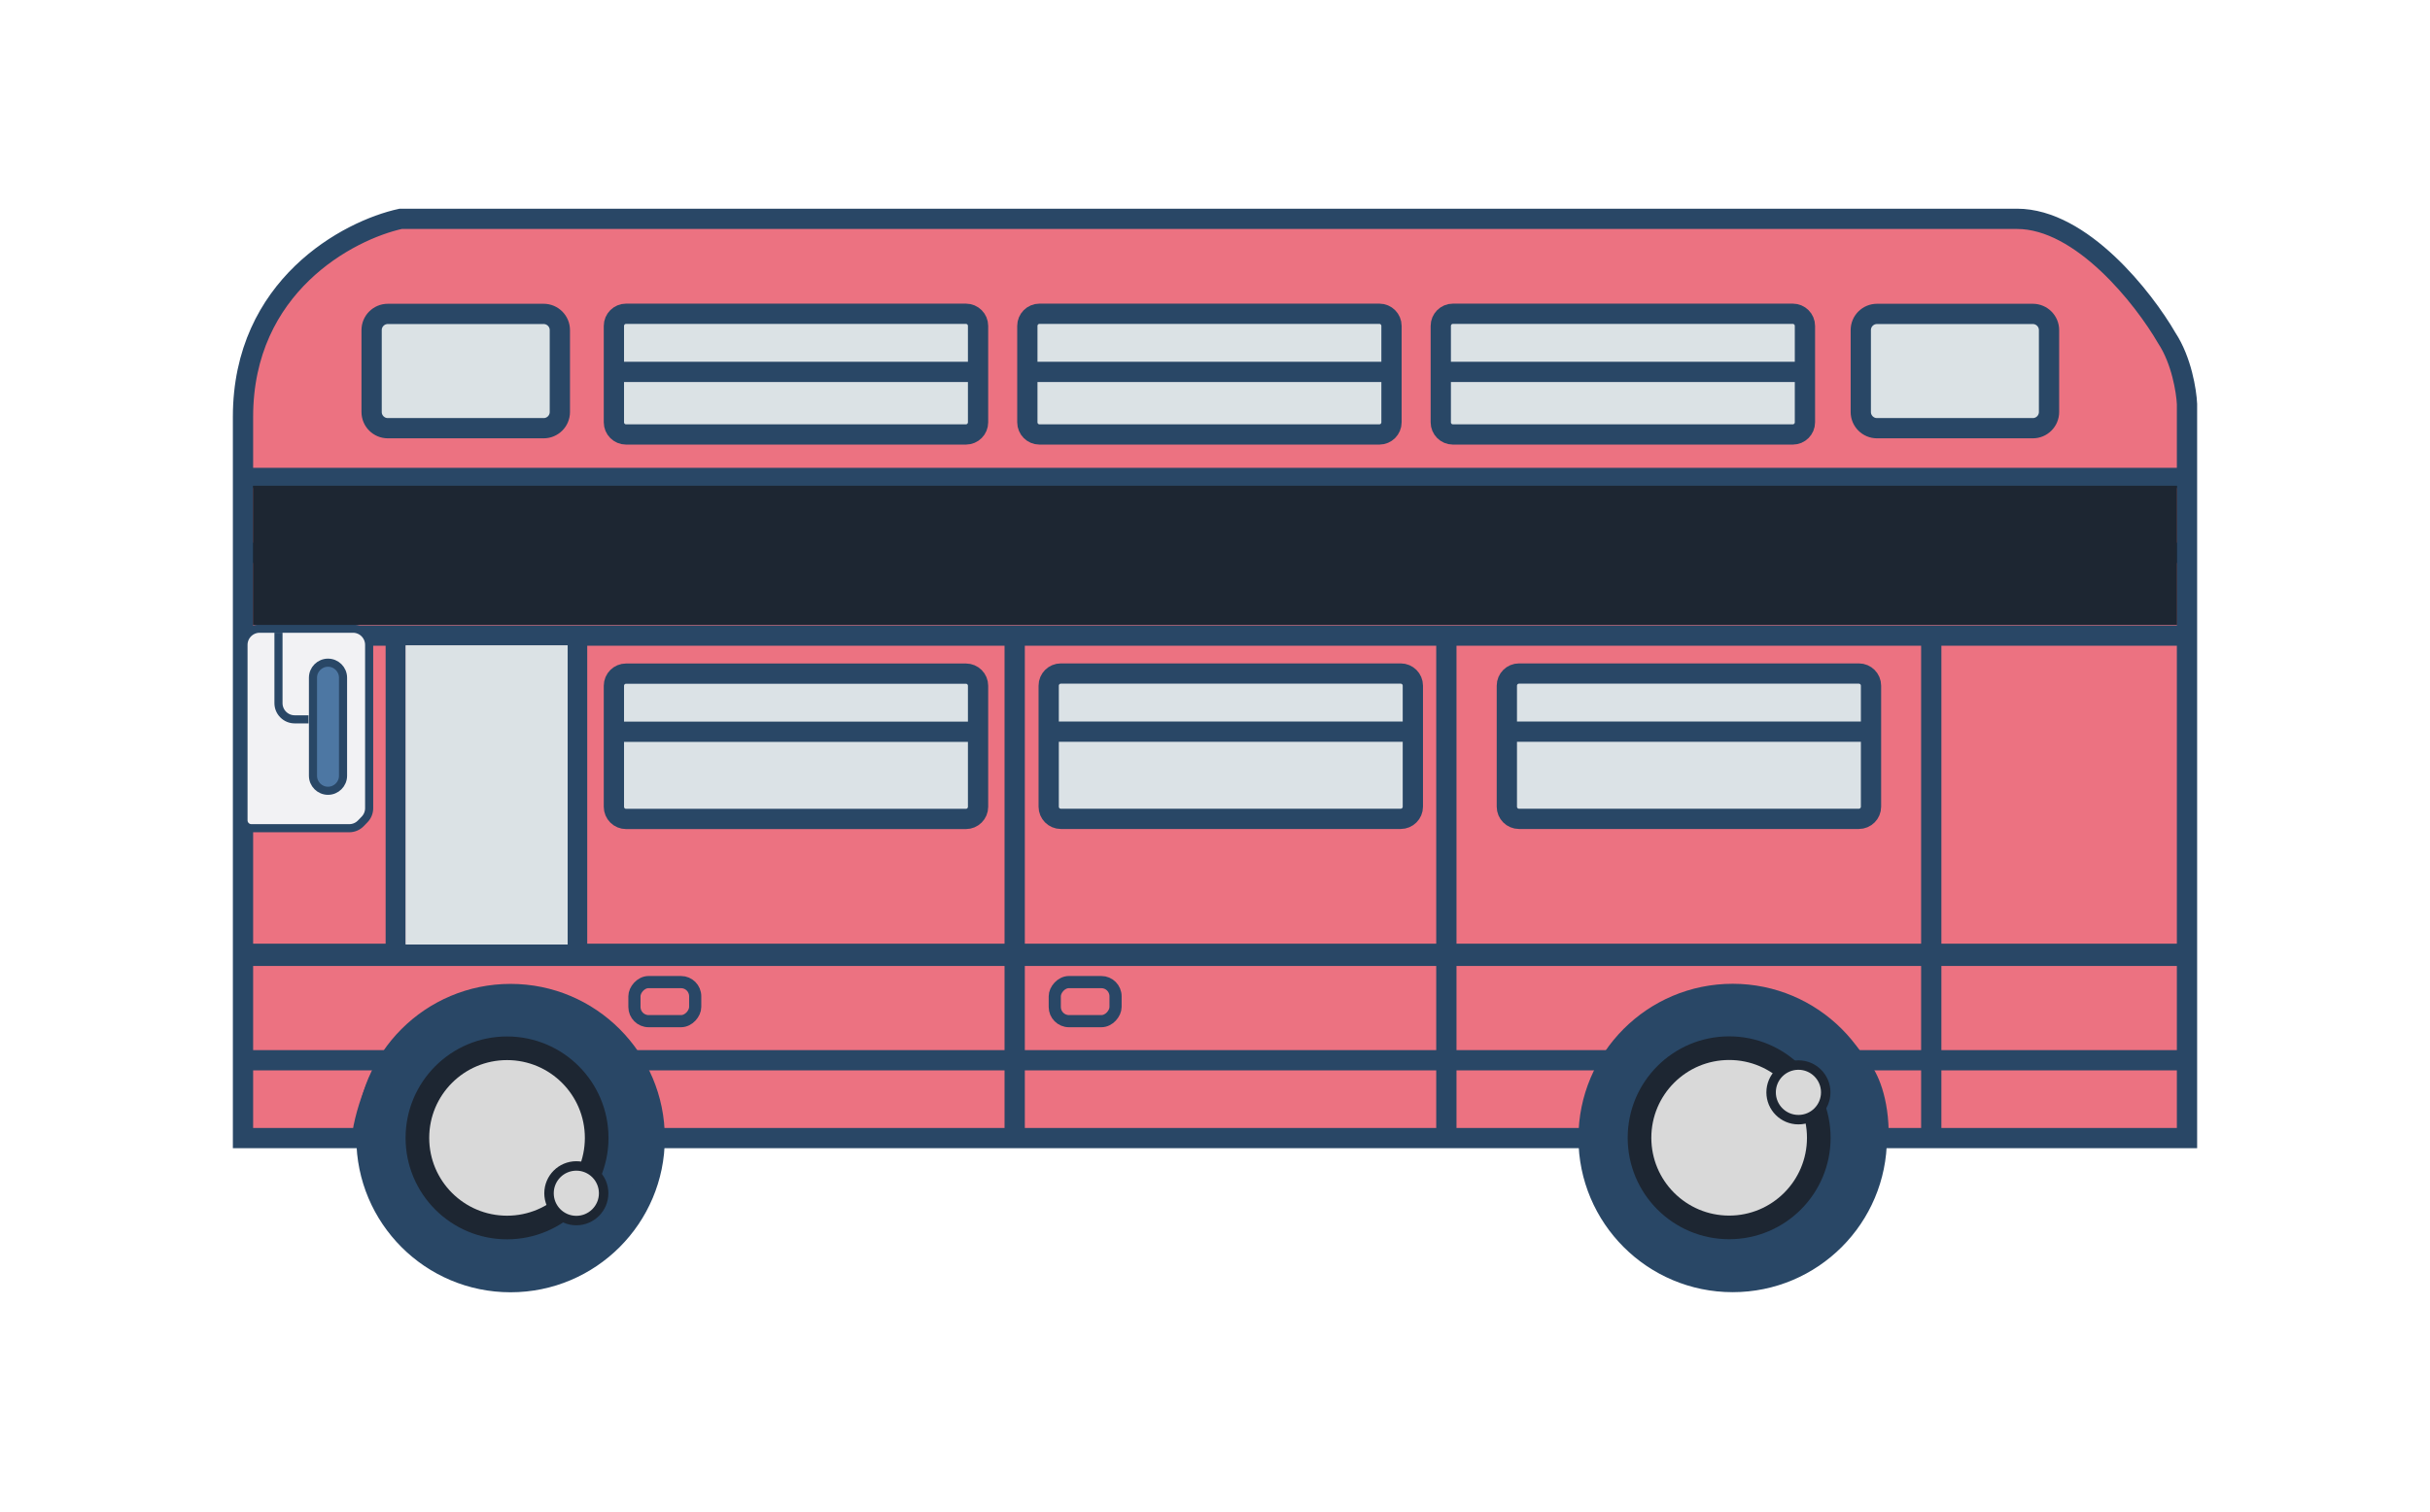 <svg width="5140" height="3199" viewBox="0 0 5140 3199" fill="none" xmlns="http://www.w3.org/2000/svg">
<g id="buspieces">
<rect width="5140" height="3199" fill="white"/>
<g id="bus">
<path id="Vector 41" d="M4266.4 463C4403.15 463 4534.62 631.163 4583.26 715.244C4614.59 762.775 4624.81 828.164 4626 854.917V2407.99H3973.5C3975.17 2325.44 3949.87 2276.31 3937.02 2262.06C3916.87 2231.49 3856.76 2161.79 3777.54 2127.6C3698.32 2093.42 3593.05 2113.36 3550.31 2127.6C3512.44 2150.19 3440.87 2187.02 3403.34 2262.06C3376.66 2315.43 3367.21 2381.59 3365.82 2407.99H1382.26C1384.7 2377.42 1372.47 2297.3 1304.09 2221.41C1235.71 2145.53 1161.64 2125.87 1133.15 2125.52C1087.98 2115.79 976.379 2111.55 891.325 2172.42C806.271 2233.3 771.804 2354.83 765.203 2407.99H514.001V882.017C514.001 605.174 736.365 487.321 847.547 463H4266.4Z" fill="#EC7281" stroke="#294766" stroke-width="42.868"/>
<path id="Vector 42" d="M3059.38 1344.81V2412.16" stroke="#294766" stroke-width="42.868"/>
<path id="Vector 46" d="M4085.03 1344.81V2412.16" stroke="#294766" stroke-width="42.868"/>
<path id="Vector 49" d="M1329.11 2243.3H3408.56" stroke="#294766" stroke-width="42.868"/>
<path id="Vector 51" d="M514 1344.81L4618.7 1344.81" stroke="#294766" stroke-width="42.868"/>
<path id="Vector 52" d="M514 1169.7L4618.7 1169.7" stroke="#294766" stroke-width="42.868"/>
<path id="Vector 53" d="M514 1011.27L4618.7 1011.27" stroke="#294766" stroke-width="42.868"/>
<path id="Vector 47" d="M514 2020.24L4618.7 2020.24" stroke="#294766" stroke-width="47.154"/>
<path id="Vector 43" d="M2146.29 1344.81V2412.16" stroke="#294766" stroke-width="42.868"/>
<path id="Vector 44" d="M1220.7 1344.81V2016.07" stroke="#294766" stroke-width="42.868"/>
<path id="Vector 45" d="M837.121 1344.81V2016.07" stroke="#294766" stroke-width="42.868"/>
<path id="Vector 54" d="M820.342 664.17H1149.92C1168.86 664.17 1184.22 679.524 1184.22 698.464V871.697C1184.22 890.637 1168.86 905.991 1149.92 905.991H820.342C801.402 905.991 786.048 890.637 786.048 871.697V698.464C786.048 679.524 801.402 664.17 820.342 664.17Z" fill="#DBE2E5" stroke="#294766" stroke-width="42.868"/>
<path id="Vector 55" d="M3970.27 664.17H4299.85C4318.79 664.17 4334.15 679.524 4334.15 698.464V871.697C4334.15 890.637 4318.79 905.991 4299.85 905.991H3970.27C3951.33 905.991 3935.98 890.637 3935.98 871.697V698.464C3935.98 679.524 3951.33 664.17 3970.27 664.17Z" fill="#DBE2E5" stroke="#294766" stroke-width="42.868"/>
<path id="Vector 56" d="M3073.29 663.868H3792.13C3806.34 663.868 3817.85 675.383 3817.85 689.588V893.518C3817.85 907.724 3806.34 919.239 3792.13 919.239H3073.29C3059.08 919.239 3047.57 907.723 3047.57 893.518V689.588C3047.57 675.383 3059.08 663.868 3073.29 663.868Z" fill="#DBE2E5" stroke="#294766" stroke-width="42.868"/>
<path id="Vector 58" d="M2198.78 663.868H2917.62C2931.82 663.868 2943.34 675.383 2943.34 689.588V893.518C2943.34 907.724 2931.82 919.239 2917.62 919.239H2198.78C2184.57 919.239 2173.06 907.723 2173.06 893.518V689.588C2173.06 675.383 2184.57 663.868 2198.78 663.868Z" fill="#DBE2E5" stroke="#294766" stroke-width="42.868"/>
<path id="Vector 60" d="M1324.26 663.868H2043.1C2057.31 663.868 2068.82 675.383 2068.82 689.588V893.518C2068.82 907.724 2057.31 919.239 2043.1 919.239H1324.26C1310.06 919.239 1298.54 907.723 1298.54 893.518V689.588C1298.54 675.383 1310.06 663.868 1324.26 663.868Z" fill="#DBE2E5" stroke="#294766" stroke-width="42.868"/>
<path id="Vector 62" d="M1324.26 1425.27H2043.1C2057.31 1425.27 2068.82 1436.79 2068.82 1450.99V1707.04C2068.82 1721.24 2057.31 1732.76 2043.1 1732.76H1324.26C1310.06 1732.76 1298.54 1721.24 1298.54 1707.04V1450.99C1298.54 1436.79 1310.06 1425.27 1324.26 1425.27Z" fill="#DBE2E6" stroke="#294766" stroke-width="42.868"/>
<path id="Vector 64" d="M2243.94 1425.07H2962.78C2976.98 1425.07 2988.5 1436.59 2988.5 1450.79V1706.84C2988.5 1721.04 2976.98 1732.56 2962.78 1732.56H2243.94C2229.73 1732.56 2218.22 1721.04 2218.22 1706.84V1450.79C2218.22 1436.59 2229.73 1425.07 2243.94 1425.07Z" fill="#DBE2E6" stroke="#294766" stroke-width="42.868"/>
<path id="Vector 66" d="M3213.05 1425.07H3931.89C3946.09 1425.07 3957.61 1436.59 3957.61 1450.79V1706.84C3957.61 1721.04 3946.09 1732.56 3931.89 1732.56H3213.05C3198.84 1732.56 3187.33 1721.04 3187.33 1706.84V1450.79C3187.33 1436.59 3198.84 1425.07 3213.05 1425.07Z" fill="#DBE2E6" stroke="#294766" stroke-width="42.868"/>
<path id="Vector 57" d="M3815.77 786.862H3051.74" stroke="#294766" stroke-width="42.868"/>
<path id="Vector 59" d="M2941.25 786.862H2177.22" stroke="#294766" stroke-width="42.868"/>
<path id="Vector 61" d="M2066.74 786.862H1302.71" stroke="#294766" stroke-width="42.868"/>
<path id="Vector 63" d="M2066.74 1548.27H1302.71" stroke="#294766" stroke-width="42.868"/>
<path id="Vector 65" d="M2986.41 1548.07H2222.38" stroke="#294766" stroke-width="42.868"/>
<path id="Vector 67" d="M3955.52 1548.07H3191.49" stroke="#294766" stroke-width="42.868"/>
<rect id="Rectangle 57" width="342.842" height="633.101" transform="matrix(-1 0 0 1 1200.74 1365.33)" fill="#DBE2E5"/>
<path id="Vector 68" d="M780.84 1709.97V1364.51C780.84 1345.57 765.486 1330.22 746.546 1330.22H549.339C530.399 1330.22 515.045 1345.57 515.045 1364.51V1735.69C515.045 1744.9 522.512 1752.36 531.723 1752.36H738.697C747.979 1752.36 756.864 1748.6 763.324 1741.94L771.172 1733.84C777.373 1727.44 780.84 1718.88 780.84 1709.97Z" fill="#F2F2F4" stroke="#294766" stroke-width="17.147"/>
<path id="Vector 69" d="M662.012 1433.93V1641.36C662.012 1658.91 676.245 1673.15 693.803 1673.15C711.36 1673.15 725.594 1658.91 725.594 1641.36V1433.93C725.594 1416.37 711.36 1402.14 693.803 1402.14C676.245 1402.14 662.012 1416.37 662.012 1433.93Z" fill="#4D77A3" stroke="#294766" stroke-width="17.147"/>
<path id="Vector 70" d="M652.629 1522.01H623.341C604.401 1522.01 589.047 1506.66 589.047 1487.71V1338.56" stroke="#294766" stroke-width="17.147"/>
<rect id="Rectangle 60" x="-12.86" y="12.86" width="128.545" height="82.682" rx="30.007" transform="matrix(-1 0 0 1 1457.65 2065.06)" stroke="#294766" stroke-width="25.721"/>
<rect id="Rectangle 61" x="-12.86" y="12.86" width="128.545" height="82.682" rx="30.007" transform="matrix(-1 0 0 1 2346.76 2065.06)" stroke="#294766" stroke-width="25.721"/>
<path id="Vector 48" d="M3920.34 2243.3H4618.71" stroke="#294766" stroke-width="42.868"/>
<path id="Vector 50" d="M514 2243.3H828.784" stroke="#294766" stroke-width="42.868"/>
<rect id="Rectangle 56" width="4069.93" height="294.465" transform="matrix(-1 0 0 1 4604.96 1027.74)" fill="#1D2632"/>
<g id="wheel1">
<circle id="Ellipse 43" r="301.25" transform="matrix(-1 0 0 1 1079.98 2407.99)" fill="#294766" stroke="#294766" stroke-width="50"/>
<circle id="Ellipse 43_2" r="189.607" transform="matrix(-1 0 0 1 1072.5 2407.59)" fill="#D9D9D9" stroke="#1D2632" stroke-width="50"/>
<circle id="Ellipse 44" r="57.77" transform="matrix(-1 0 0 1 1219.07 2524.72)" fill="#D9D9D9" stroke="#1D2632" stroke-width="20"/>
</g>
<g id="wheel2">
<circle id="Ellipse 43_3" r="301.25" transform="matrix(-1 0 0 1 3665.02 2407.76)" fill="#294766" stroke="#294766" stroke-width="50"/>
<circle id="Ellipse 43_4" r="189.607" transform="matrix(-1 0 0 1 3657.54 2407.36)" fill="#D9D9D9" stroke="#1D2632" stroke-width="50"/>
<circle id="Ellipse 44_2" r="57.77" transform="matrix(-1 0 0 1 3804.07 2311.24)" fill="#D9D9D9" stroke="#1D2632" stroke-width="20"/>
</g>
</g>
</g>
</svg>
